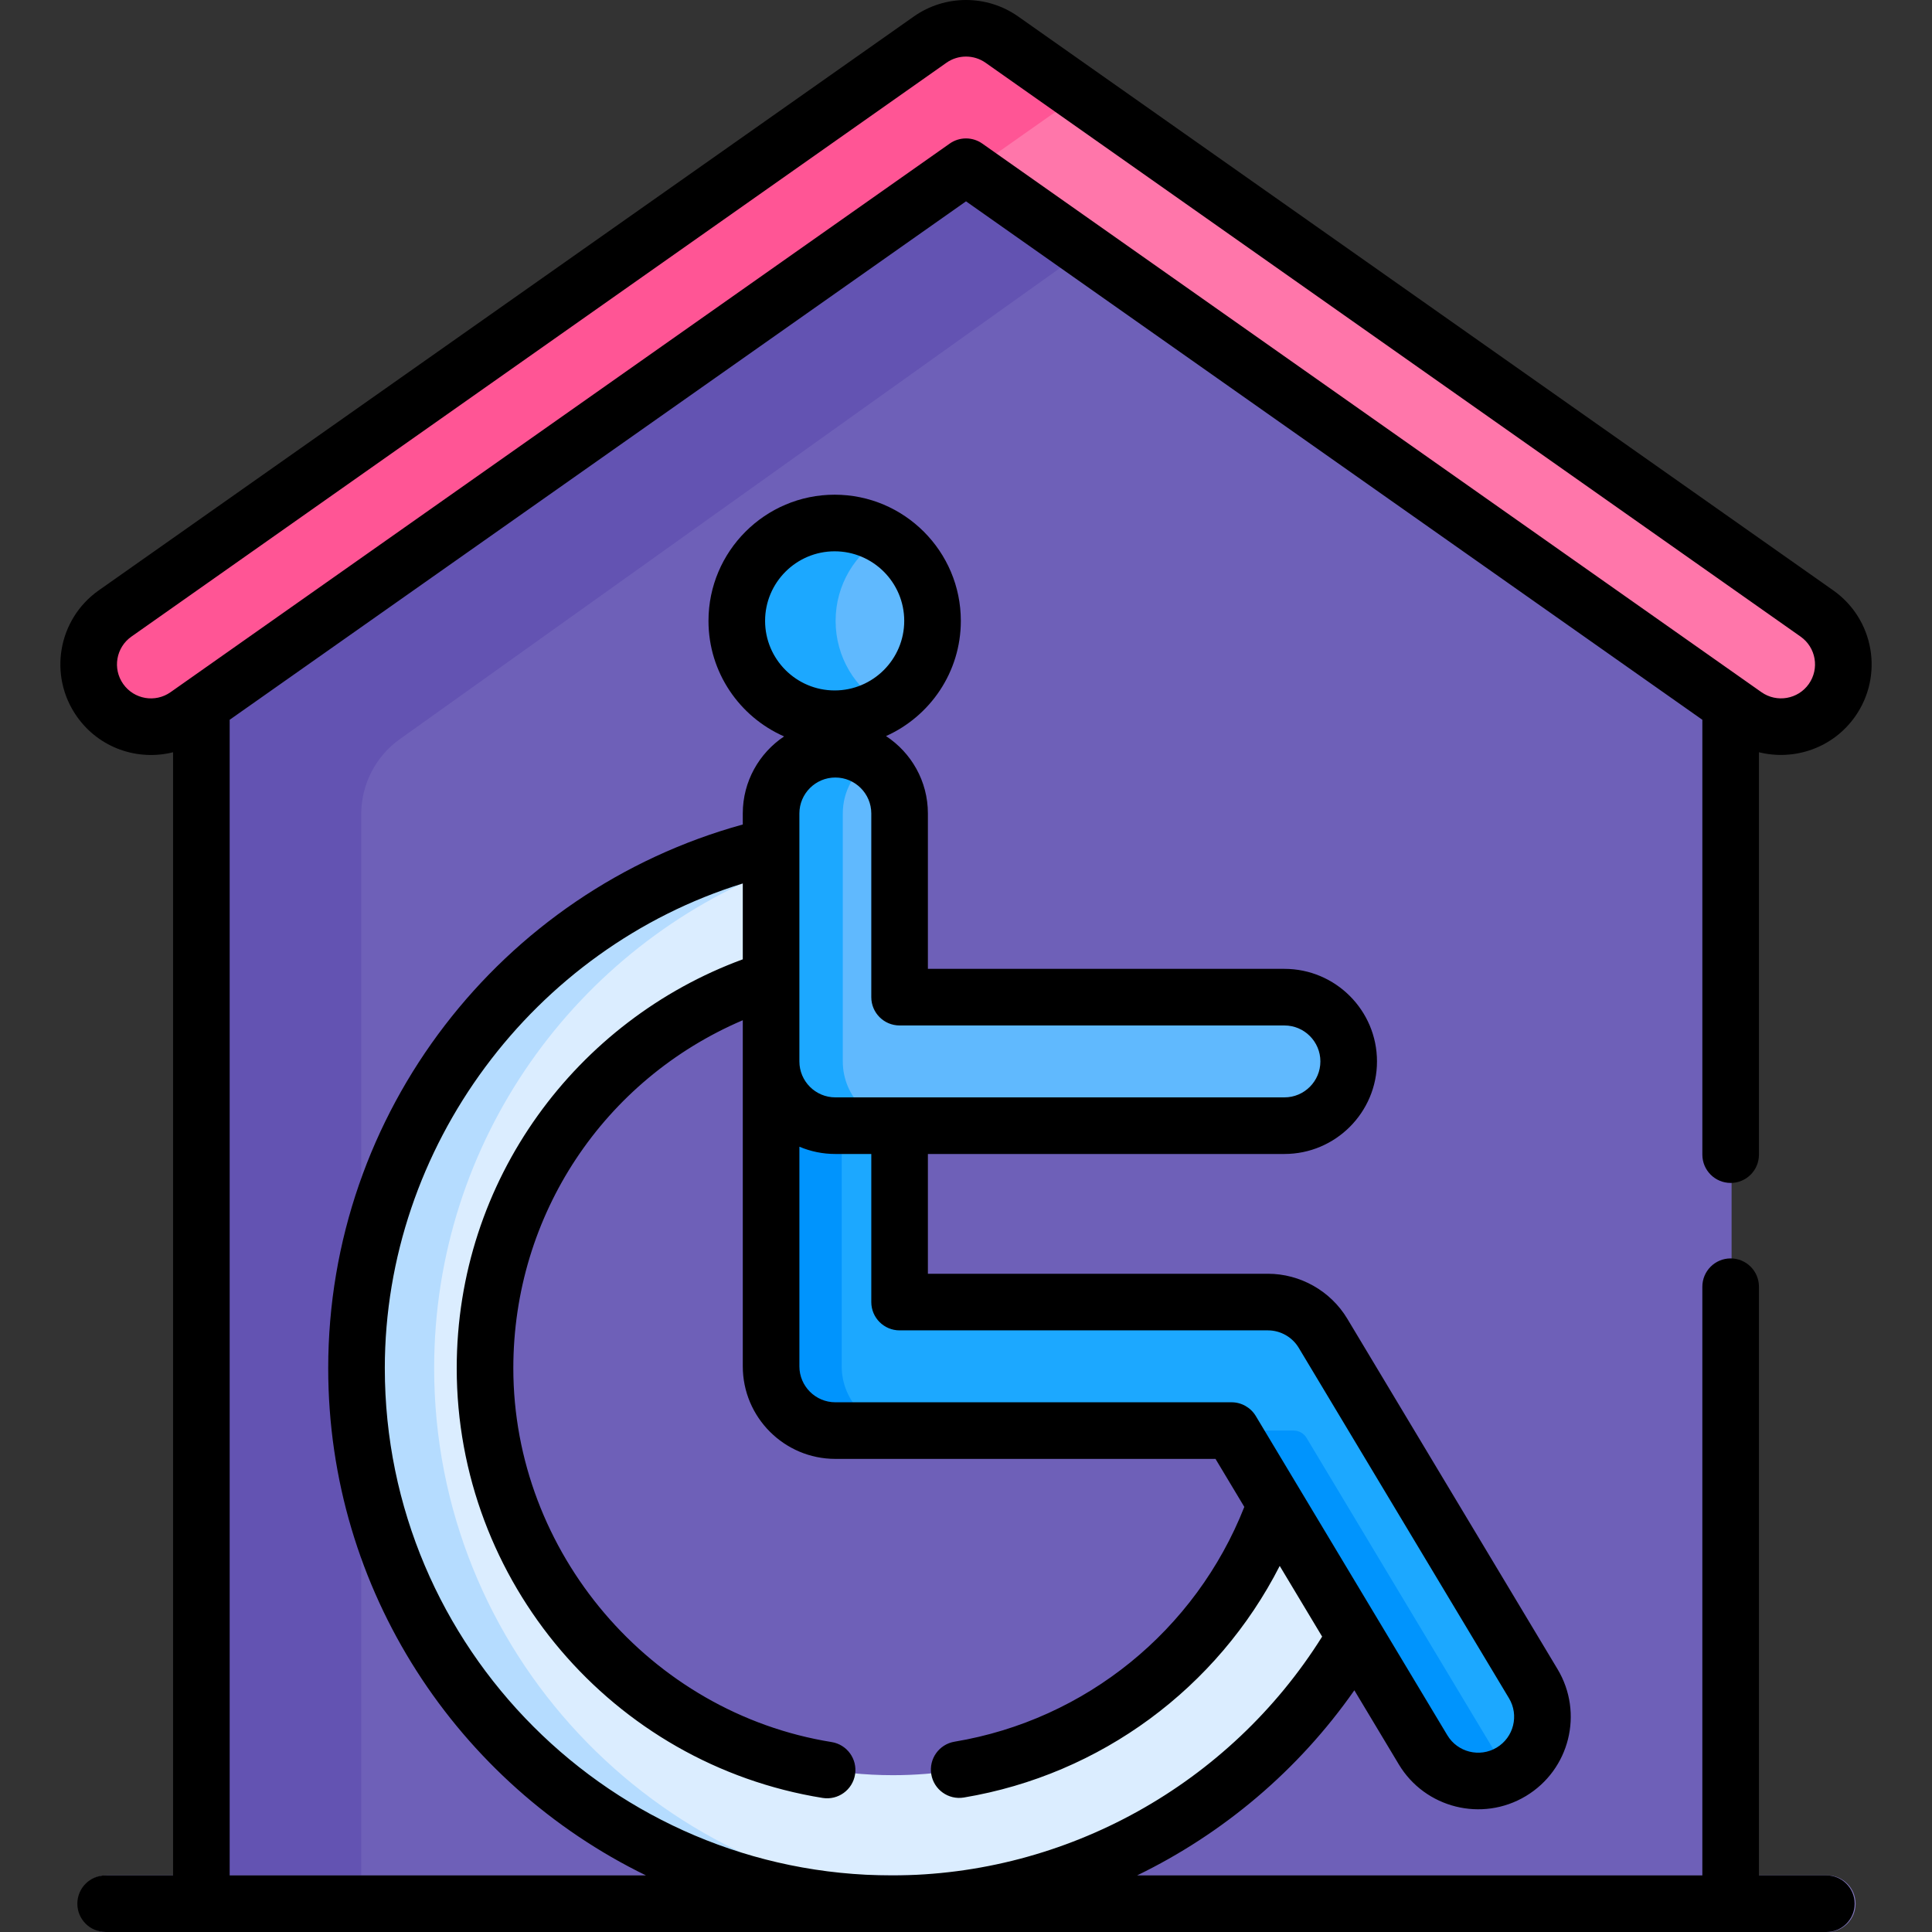 <svg id="Capa_1" enable-background="new 0 0 511.989 511.989" height="512" viewBox="0 0 511.989 511.989" width="512" xmlns="http://www.w3.org/2000/svg"><rect x="0" y="0" width="511.989" height="511.989" fill="#333333" stroke="none"/><g><g><path d="m452.906 174.596-161.69-112.845-186.976 133.424c-6.438 4.594-10.33 12.042-10.33 20.062v289.253h364.971v-317.633z" fill="#6e60b8"/><path d="m95.729 215.746c0-7.946 3.857-15.326 10.235-19.878l186.615-133.166-36.331-25.356-195.842 139.75-6.792 9.76v317.633h42.115z" fill="#6353b2"/><g><path d="m340.823 398.579h-2.529c-14.851 41.822-54.812 71.854-101.663 71.854-59.466 0-107.846-48.38-107.846-107.846 0-48.315 31.936-89.312 75.807-102.989l1.314-3.554v-30.25l-.333-.371v3.669c-53.529 20.71-91.594 72.729-91.594 133.479 0 72.694 54.506 132.883 124.792 141.882 51.446-.766 96.346-29.031 120.607-70.734v-4.092z" fill="#dbedff"/><g><path d="m115.052 362.586c0-60.259 37.758-111.858 90.854-132.401v-4.392l-1.314-1.463c-62.866 14.564-109.864 71.024-109.864 138.256 0 78.246 63.658 141.903 141.903 141.903 3.419 0 6.808-.128 10.167-.367-73.522-5.225-131.746-66.705-131.746-141.536z" fill="#b5dcff"/></g><circle cx="221.441" cy="164.535" fill="#60b9fe" r="25.936"/><path d="m221.441 164.535c0-9.598 5.218-17.973 12.968-22.458-3.816-2.208-8.242-3.479-12.968-3.479-14.324 0-25.936 11.612-25.936 25.936s11.612 25.936 25.936 25.936c4.726 0 9.152-1.27 12.968-3.478-7.75-4.485-12.968-12.859-12.968-22.457z" fill="#1ca8ff"/><path d="m329.219 379.11 58.188 88.684 13.796 1.442c7.685-4.96 10.114-15.147 5.373-23.049l-55.72-92.866c-3.077-5.129-8.62-8.267-14.601-8.267h-97.605v-46.744l-4.118-3.891h-12.285v67.178c0 8.707 6.242 15.946 14.492 17.513h87.622z" fill="#1ca8ff"/><path d="m223.056 362.082v-67.663h-5.212l-11.625-13.137h-1.626v80.8c0 9.405 7.624 17.029 17.029 17.029h18.463c-9.405-.001-17.029-7.625-17.029-17.029z" fill="#0094fd"/><path d="m395.835 463.709-49.601-82.668c-.719-1.198-2.014-1.931-3.411-1.931h-18.463c1.397 0 2.692.733 3.411 1.931l49.601 82.668c4.839 8.064 15.298 10.679 23.363 5.841.163-.098.309-.211.468-.314-2.122-1.369-3.981-3.215-5.368-5.527z" fill="#0094fd"/><path d="m340.632 264.253h-101.983v-48.679c0-6.227-3.354-11.658-8.342-14.627-4.386 3.141-7.251 8.268-7.251 14.073v66.814c0 7.706 5.038 14.229 11.997 16.475h105.58c9.404 0 17.028-7.624 17.028-17.028s-7.624-17.028-17.029-17.028z" fill="#60b9fe"/><path d="m223.343 281.282v-65.707c0-5.939 3.044-11.162 7.654-14.209-2.69-1.778-5.909-2.82-9.375-2.82-9.405 0-17.029 7.624-17.029 17.029v65.707c0 9.404 7.624 17.028 17.029 17.028h18.75c-9.405 0-17.029-7.624-17.029-17.028z" fill="#1ca8ff"/></g><g><path d="m484.245 511.989h-455.996c-4.142 0-7.5-3.358-7.5-7.5s3.358-7.5 7.5-7.5h455.996c4.142 0 7.5 3.358 7.5 7.5s-3.358 7.5-7.5 7.5z" fill="#8479c2"/></g><g><path d="m481.737 162.572-192.616-135.62c-3.753-.115-7.534.95-10.751 3.215l-21.058 14.827c.147.066.29.142.425.237l204.993 144.335c7.479 5.265 17.77 3.436 23-3.994 5.248-7.454 3.461-17.751-3.993-23z" fill="#ff76aa"/></g><g><path d="m257.646 45.177 20.849-14.679c3.447-2.427 7.591-3.376 11.589-2.868l-24.332-17.132c-5.7-4.014-13.307-4.014-19.007 0l-215.987 152.074c-7.454 5.249-9.242 15.546-3.993 23 5.247 7.454 15.544 9.243 23 3.994l204.994-144.335c.864-.608 2.005-.622 2.887-.054z" fill="#ff5595"/></g></g><g><path d="m458.629 313.486c4.143 0 7.5-3.358 7.5-7.5v-106.64c9.352 2.34 19.609-1.115 25.48-9.456 7.639-10.847 5.044-25.811-5.808-33.451l-215.984-152.074c-8.267-5.82-19.374-5.821-27.643 0l-215.987 152.074c-10.846 7.637-13.448 22.6-5.808 33.449 5.935 8.43 16.191 11.803 25.481 9.464v297.636h-17.863c-4.143 0-7.5 3.358-7.5 7.5s3.357 7.5 7.5 7.5h455.996c4.143 0 7.5-3.358 7.5-7.5s-3.357-7.5-7.5-7.5h-17.864v-156.002c0-4.142-3.357-7.5-7.5-7.5s-7.5 3.358-7.5 7.5v156.003h-149.789c22.799-11.061 42.746-27.853 57.569-49.053l11.779 19.632c6.958 11.597 22.054 15.372 33.651 8.413 11.625-6.975 15.389-22.026 8.414-33.653l-55.72-92.866c-4.407-7.346-12.467-11.909-21.033-11.909h-90.105v-31.743h94.482c13.525 0 24.528-11.003 24.528-24.528s-11.003-24.528-24.528-24.528h-94.482v-41.179c0-8.57-4.421-16.123-11.099-20.51 11.671-5.223 19.827-16.938 19.827-30.53 0-18.437-14.999-33.436-33.436-33.436s-33.437 15-33.437 33.436c0 13.673 8.254 25.449 20.039 30.625-6.596 4.401-10.951 11.908-10.951 20.415v2.923c-64.143 17.663-109.862 76.342-109.862 144.088 0 59.016 34.399 110.145 84.197 134.403h-110.312v-306.241l195.134-137.393 195.134 137.394v115.237c0 4.142 3.357 7.5 7.5 7.5zm-220.232 39.067h97.605c3.327 0 6.458 1.772 8.17 4.626l55.72 92.866h.001c2.709 4.517 1.248 10.363-3.269 13.073-4.507 2.704-10.369 1.236-13.072-3.269-31.306-52.177-48.302-80.502-50.76-84.599-1.355-2.259-3.797-3.641-6.432-3.641h-104.991c-5.254 0-9.528-4.274-9.528-9.529v-58.198c3.031 1.283 6.246 1.926 9.528 1.926h9.528v39.243c0 4.144 3.358 7.502 7.5 7.502zm101.983-80.8c5.254 0 9.528 4.274 9.528 9.528s-4.274 9.528-9.528 9.528c-24.781 0-93.19 0-119.011 0-5.254 0-9.528-4.274-9.528-9.528 0-15.949 0-49.842 0-65.707 0-5.254 4.274-9.528 9.528-9.528s9.528 4.274 9.528 9.528v48.679c0 4.142 3.357 7.5 7.5 7.5zm-119.191-125.654c10.165 0 18.436 8.271 18.436 18.436s-8.271 18.436-18.436 18.436c-10.166 0-18.437-8.271-18.437-18.436s8.271-18.436 18.437-18.436zm-119.213 216.487c0-58.717 39.365-111.283 94.864-128.465v20.104c-43.932 16.13-75.808 58.301-75.808 108.361 0 56.441 41.197 104.904 96.965 113.875 4.094.656 7.938-2.124 8.596-6.213.658-4.09-2.123-7.938-6.213-8.596-48.086-7.736-84.348-50.325-84.348-99.065 0-40.671 24.052-76.531 60.808-92.224v91.719c0 13.525 11.003 24.529 24.528 24.529h100.745l7.635 12.725c-12.907 32.715-42.032 56.416-76.794 62.219-4.086.682-6.846 4.546-6.163 8.632.682 4.085 4.548 6.842 8.632 6.163 36.278-6.055 67.215-29.059 83.708-61.376 3.115 5.191 5.569 9.282 11.241 18.734-24.521 39.146-67.797 63.282-113.993 63.282-74.11-.001-134.403-60.294-134.403-134.404zm-69.332-181.333c-2.866-4.07-1.891-9.683 2.179-12.549l215.987-152.074c3.101-2.184 7.268-2.184 10.371 0l215.984 152.074c4.071 2.866 5.046 8.478 2.179 12.55-2.858 4.061-8.487 5.037-12.551 2.178l.001.001-206.482-145.383c-2.59-1.824-6.047-1.823-8.635 0l-206.482 145.383c-4.061 2.859-9.677 1.902-12.551-2.18z"/></g></g></svg>